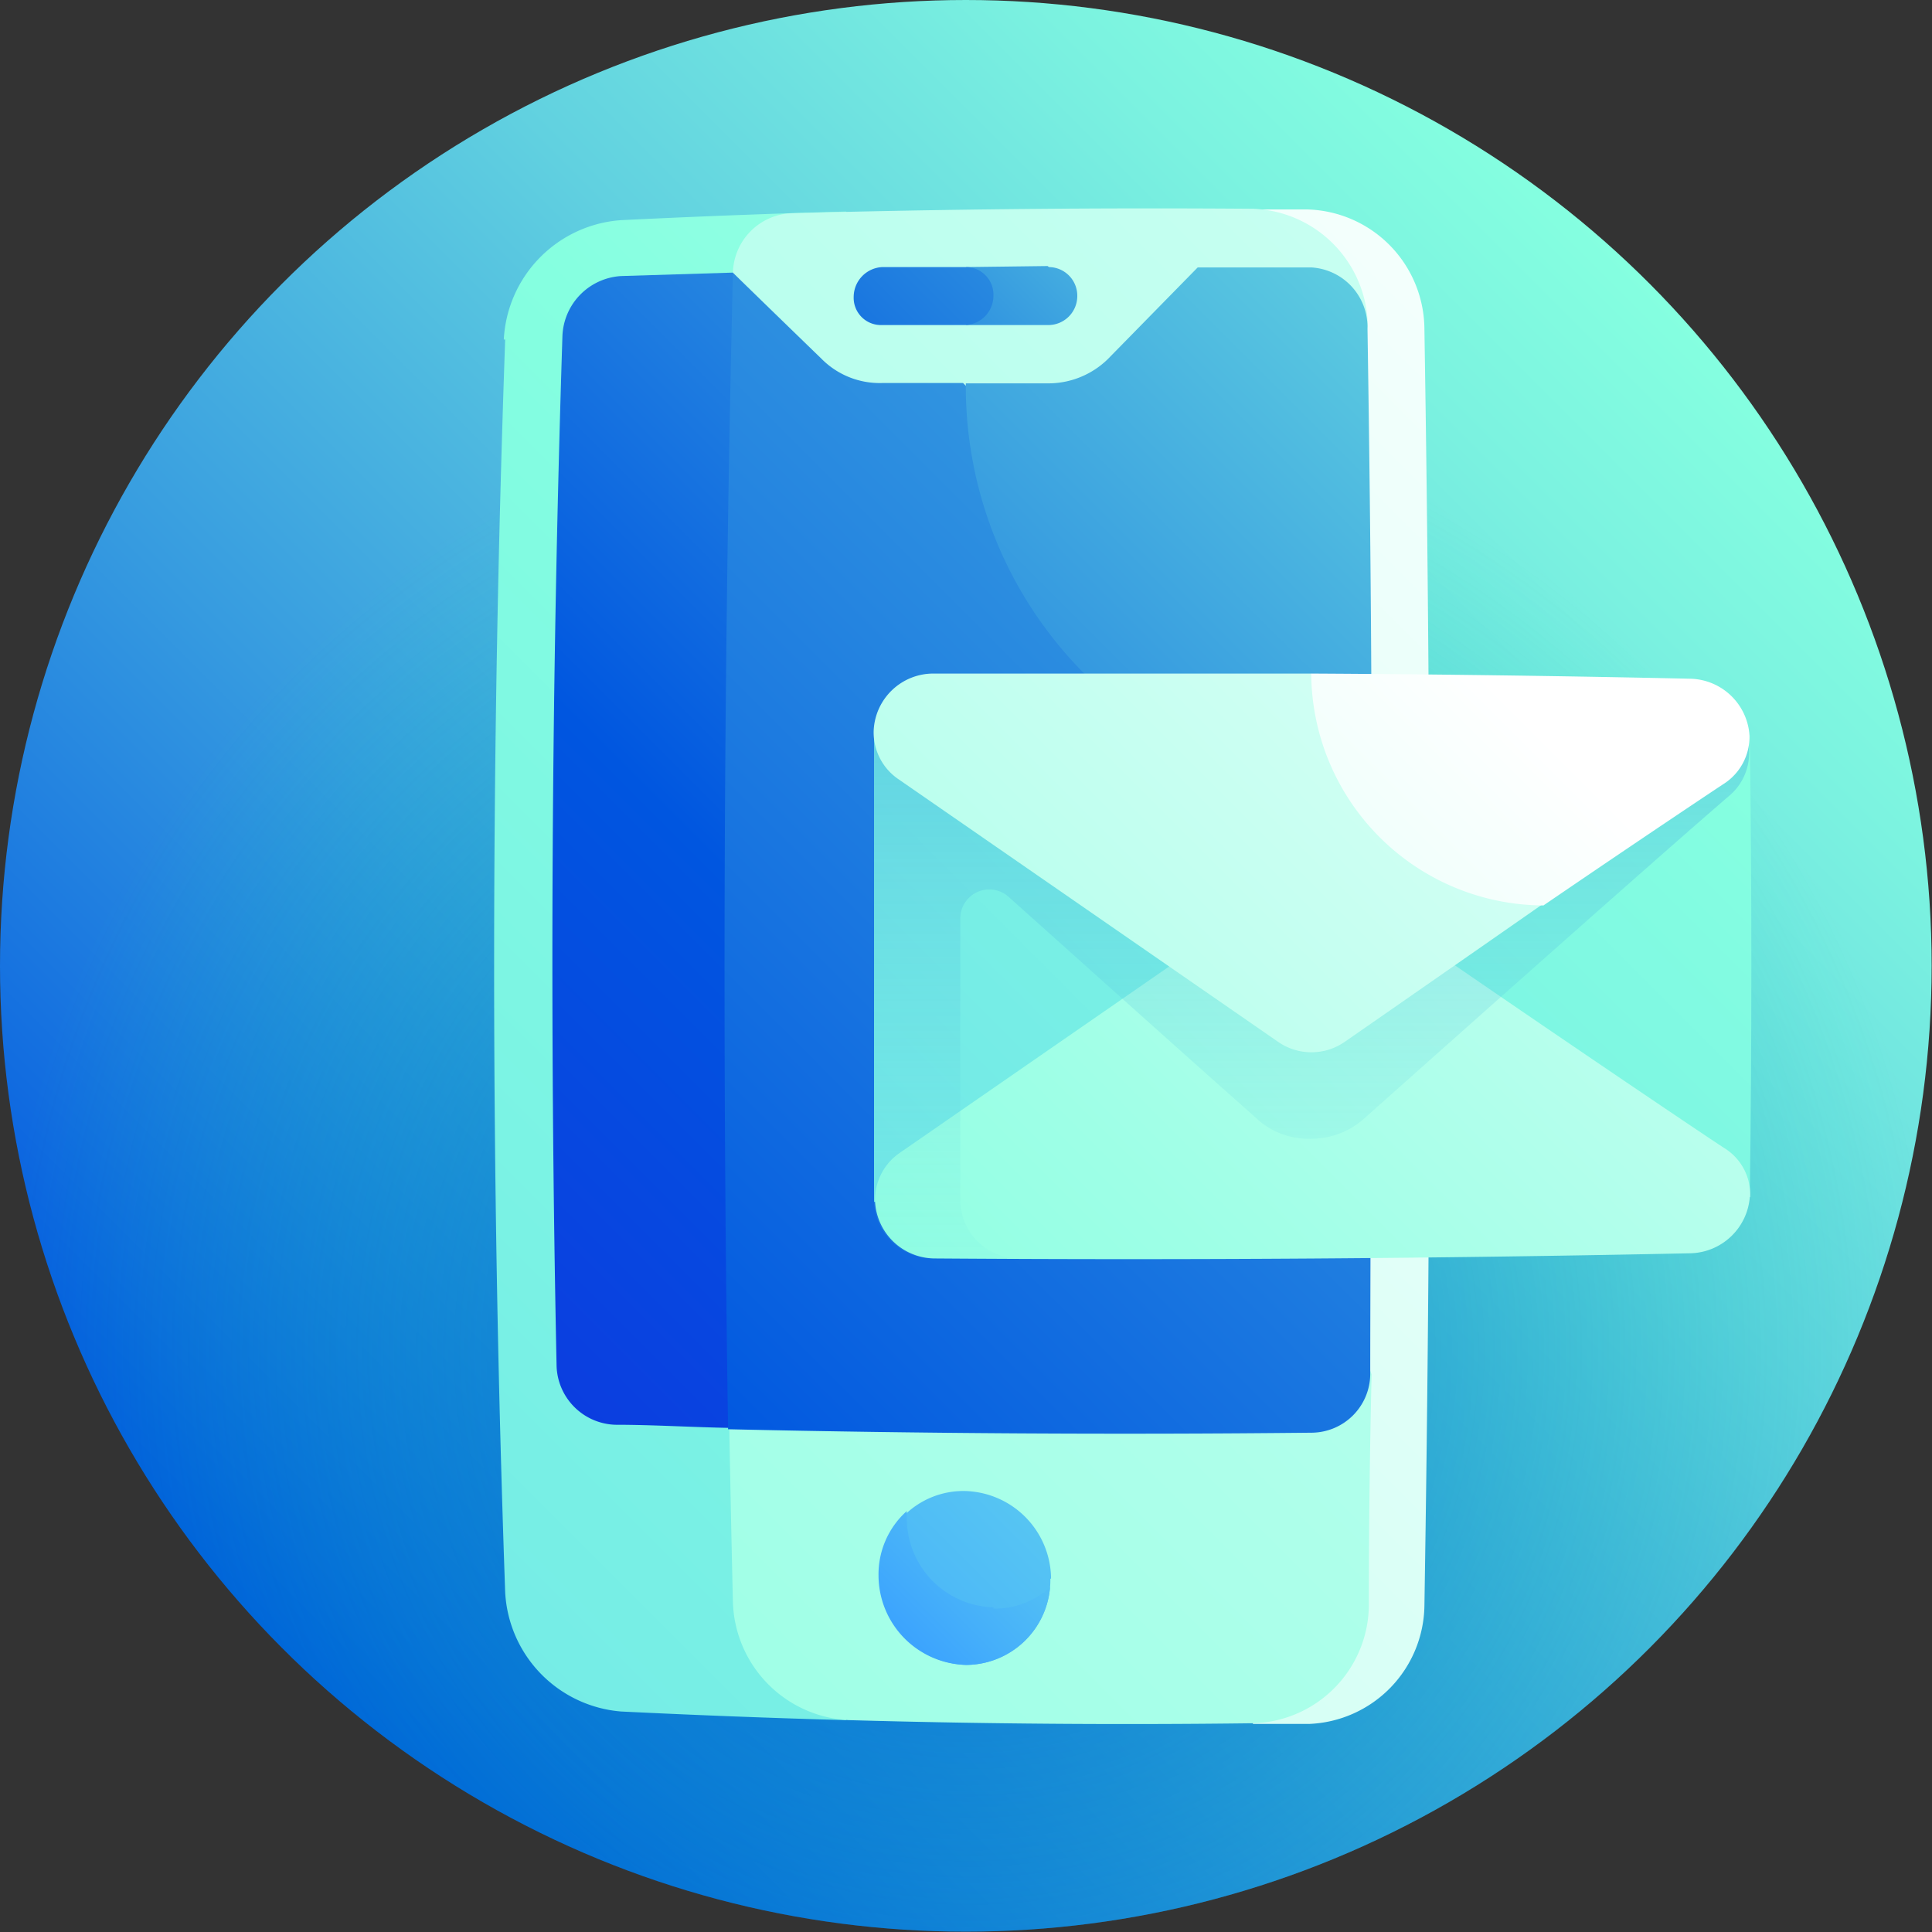 <svg xmlns="http://www.w3.org/2000/svg" xmlns:xlink="http://www.w3.org/1999/xlink" viewBox="0 0 55.99 55.99"><rect x="0" y="0" width="55.99" height="55.99" fill="#333333" stroke="none"/><defs><style>.cls-1{fill:url(#linear-gradient);}.cls-2{fill:url(#radial-gradient);}.cls-3{fill:url(#linear-gradient-2);}.cls-4{fill:url(#linear-gradient-3);}.cls-5{fill:url(#linear-gradient-4);}.cls-6{fill:url(#linear-gradient-5);}.cls-7{fill:url(#linear-gradient-6);}.cls-8{fill:url(#linear-gradient-7);}.cls-9{fill:url(#linear-gradient-8);}.cls-10{fill:url(#linear-gradient-9);}.cls-11{fill:url(#linear-gradient-10);}.cls-12{fill:url(#linear-gradient-11);}.cls-13{fill:url(#linear-gradient-12);}.cls-14{fill:url(#linear-gradient-13);}.cls-15{fill:url(#linear-gradient-14);}.cls-16{fill:url(#linear-gradient-15);}.cls-17{fill:url(#linear-gradient-16);}</style><linearGradient id="linear-gradient" x1="8.2" y1="-5108.62" x2="47.79" y2="-5069.03" gradientTransform="matrix(1, 0, 0, -1, 0, -5060.83)" gradientUnits="userSpaceOnUse"><stop offset="0" stop-color="#0056e0"/><stop offset="0.35" stop-color="#369be0"/><stop offset="0.65" stop-color="#61d1e0"/><stop offset="0.88" stop-color="#7bf2e0"/><stop offset="1" stop-color="#85ffe0"/></linearGradient><radialGradient id="radial-gradient" cx="43.33" cy="-5089.97" r="30.17" gradientTransform="matrix(0.93, 0, 0, -0.93, -12.21, -4694.52)" gradientUnits="userSpaceOnUse"><stop offset="0" stop-color="#0056e0" stop-opacity="0.7"/><stop offset="1" stop-color="#00e5a1" stop-opacity="0"/></radialGradient><linearGradient id="linear-gradient-2" x1="-57.4" y1="-5167.01" x2="51.13" y2="-5058.48" gradientTransform="matrix(1, 0, 0, -1, 0, -5060.83)" gradientUnits="userSpaceOnUse"><stop offset="0" stop-color="#389fff"/><stop offset="0.12" stop-color="#45affa"/><stop offset="0.57" stop-color="#73e9e7"/><stop offset="0.79" stop-color="#85ffe0"/><stop offset="0.88" stop-color="#9dffe6"/><stop offset="1" stop-color="#c2fff0"/></linearGradient><linearGradient id="linear-gradient-3" x1="-48.83" y1="-5175.41" x2="58.58" y2="-5068.01" gradientTransform="matrix(1, 0, 0, -1, 0, -5060.83)" gradientUnits="userSpaceOnUse"><stop offset="0" stop-color="#85ffe0"/><stop offset="0.23" stop-color="#9dffe6"/><stop offset="0.73" stop-color="#dafff6"/><stop offset="1" stop-color="#fff"/></linearGradient><linearGradient id="linear-gradient-4" x1="-8.33" y1="-5127.16" x2="85.29" y2="-5033.54" xlink:href="#linear-gradient-3"/><linearGradient id="linear-gradient-5" x1="8.27" y1="-5090.46" x2="37.69" y2="-5061.04" gradientTransform="matrix(1, 0, 0, -1, 0, -5060.83)" gradientUnits="userSpaceOnUse"><stop offset="0" stop-color="#230be0"/><stop offset="0.5" stop-color="#0056e0"/><stop offset="1" stop-color="#85ffe0"/></linearGradient><linearGradient id="linear-gradient-6" x1="-0.69" y1="-5096.88" x2="43.46" y2="-5052.73" xlink:href="#linear-gradient-5"/><linearGradient id="linear-gradient-7" x1="21.97" y1="-5112.54" x2="50.69" y2="-5083.82" gradientTransform="matrix(1, 0, 0, -1, 0, -5060.83)" gradientUnits="userSpaceOnUse"><stop offset="0" stop-color="#389fff"/><stop offset="0.11" stop-color="#45affa"/><stop offset="0.54" stop-color="#73e9e7"/><stop offset="0.74" stop-color="#85ffe0"/><stop offset="0.8" stop-color="#9dffe6"/><stop offset="0.93" stop-color="#dafff6"/><stop offset="1" stop-color="#fff"/></linearGradient><linearGradient id="linear-gradient-8" x1="25.79" y1="-5108.72" x2="39.96" y2="-5094.55" xlink:href="#linear-gradient-7"/><linearGradient id="linear-gradient-9" x1="-11.12" y1="-5115.9" x2="50.81" y2="-5053.97" xlink:href="#linear-gradient-5"/><linearGradient id="linear-gradient-10" x1="-35.88" y1="-5151.39" x2="68.85" y2="-5046.66" xlink:href="#linear-gradient-5"/><linearGradient id="linear-gradient-11" x1="-13.23" y1="-5124.95" x2="50.71" y2="-5061" xlink:href="#linear-gradient-5"/><linearGradient id="linear-gradient-12" x1="-14.15" y1="-5140.92" x2="63.05" y2="-5063.72" xlink:href="#linear-gradient-2"/><linearGradient id="linear-gradient-13" x1="26.09" y1="15.57" x2="66.83" y2="-25.16" gradientTransform="translate(0 31.04)" xlink:href="#linear-gradient-3"/><linearGradient id="linear-gradient-14" x1="38.01" y1="-5102.73" x2="38.01" y2="-5064.13" gradientTransform="matrix(1, 0, 0, -1, 0, -5060.83)" gradientUnits="userSpaceOnUse"><stop offset="0" stop-color="#85ffe0" stop-opacity="0"/><stop offset="1" stop-color="#0056e0" stop-opacity="0.7"/></linearGradient><linearGradient id="linear-gradient-15" x1="8.98" y1="-5110.27" x2="54.67" y2="-5064.57" xlink:href="#linear-gradient-3"/><linearGradient id="linear-gradient-16" x1="5.69" y1="-5120.27" x2="44.28" y2="-5081.68" xlink:href="#linear-gradient-3"/></defs><g id="Layer_2" data-name="Layer 2"><g id="Layer_5" data-name="Layer 5"><circle class="cls-1" cx="27.99" cy="27.99" r="27.99"/><circle class="cls-2" cx="27.99" cy="27.99" r="27.99"/><path class="cls-3" d="M14.64,9.84Q14,28,14.64,46.14A3.66,3.66,0,0,0,18,49.6q3.27.16,6.52.25-.4-21.85,0-43.72-3.25.09-6.52.25a3.66,3.66,0,0,0-3.4,3.46Z"/><path class="cls-4" d="M37.9,6.07l-1.59,0q.18,21.95,0,43.89l1.63,0a3.48,3.48,0,0,0,3.34-3.42q.3-18.51,0-37A3.49,3.49,0,0,0,37.9,6.07Z"/><path class="cls-5" d="M34.58,26.32C36.3,20.68,38,15.05,39.64,9.46a3.45,3.45,0,0,0-3.33-3.41Q29.6,6,22.92,6.18A1.77,1.77,0,0,0,21.24,7.9q-.46,19.26,0,38.52a3.53,3.53,0,0,0,3.36,3.43c3.91.11,7.83.14,11.74.09a3.45,3.45,0,0,0,3.33-3.41q0-3.36.08-6.7-2.52-6.72-5.13-13.51Z"/><path class="cls-6" d="M30.36,7.71,28,7.74c0,.56,0,1.12,0,1.68l2.39,0a.84.84,0,0,0,.83-.84.83.83,0,0,0-.82-.84Z"/><path class="cls-7" d="M28.79,8.57A.8.8,0,0,0,28,7.74l-2.43,0a.87.87,0,0,0-.83.86.79.79,0,0,0,.81.82l2.43,0A.85.85,0,0,0,28.79,8.57Z"/><path class="cls-8" d="M30.44,45.75A2.46,2.46,0,0,1,28,48.25a2.6,2.6,0,0,1-2.51-2.56,2.43,2.43,0,0,1,2.47-2.48,2.56,2.56,0,0,1,2.5,2.54Z"/><path class="cls-9" d="M28.79,46.58A2.58,2.58,0,0,1,26.28,44a1.48,1.48,0,0,1,0-.21,2.46,2.46,0,0,0-.82,1.87A2.6,2.6,0,0,0,28,48.25,2.45,2.45,0,0,0,30.43,46a2.4,2.4,0,0,1-1.64.62Z"/><path class="cls-10" d="M18,8a1.81,1.81,0,0,0-1.7,1.72q-.48,14.94-.17,29.87a1.76,1.76,0,0,0,1.7,1.7c1.09,0,2.19.07,3.28.09,2.2-5,4.48-10,6.78-15.11C25.59,20.13,23.34,14,21.24,7.9L18,8Z"/><path class="cls-11" d="M28,11.1l-2.44,0a2.37,2.37,0,0,1-1.75-.7S21.23,7.9,21.24,7.9q-.4,16.77-.14,33.52,8.46.19,16.93.1a1.71,1.71,0,0,0,1.68-1.69c0-3.14.06-16.86,0-16.86-4-4-7.93-8-11.8-11.87Z"/><path class="cls-12" d="M39.75,23c0-5.57-.08-10.9-.12-13.51A1.73,1.73,0,0,0,38,7.75l-3.29,0-2.52,2.57a2.47,2.47,0,0,1-1.8.79l-2.4,0A11.8,11.8,0,0,0,39.75,23Z"/><path class="cls-13" d="M50.71,21.3Q38,21.06,25.33,21.16q0,6.82,0,13.67,12.69.09,25.38-.14Q50.8,28,50.71,21.3Z"/><path class="cls-14" d="M50.71,34.69A1.77,1.77,0,0,1,49,36.32q-11,.23-21.91.15a1.74,1.74,0,0,1-1.73-1.64,1.65,1.65,0,0,1,.73-1.43l11-7.61a1.67,1.67,0,0,1,1.91,0c5.09,3.54,10.93,7.47,11,7.5a1.58,1.58,0,0,1,.72,1.4Z"/><path class="cls-15" d="M25.33,21.16q0,6.81,0,13.62A1.71,1.71,0,0,0,27,36.47h2.52a1.7,1.7,0,0,1-1.69-1.68c0-2.74,0-5.47,0-8.2A.84.84,0,0,1,29.24,26c2.41,2.16,4.83,4.33,7.25,6.48A2.21,2.21,0,0,0,38,33a2.29,2.29,0,0,0,1.54-.59s8.37-7.46,10.6-9.37a1.62,1.62,0,0,0,.55-1.21c0-.19,0-.38,0-.57Q38,21.06,25.33,21.16Z"/><path class="cls-16" d="M38,19.52q-5.48,0-10.95,0a1.73,1.73,0,0,0-1.73,1.64,1.64,1.64,0,0,0,.73,1.43l11,7.61a1.69,1.69,0,0,0,1.91,0c1.92-1.33,5.75-4,5.75-4C42.5,24,40.25,21.77,38,19.52Z"/><path class="cls-17" d="M49,19.67c-3.65-.08-7.31-.13-11-.15a6.76,6.76,0,0,0,6.73,6.72c2.93-2,5.2-3.51,5.25-3.54a1.62,1.62,0,0,0,.72-1.4A1.76,1.76,0,0,0,49,19.67Z"/></g></g></svg>